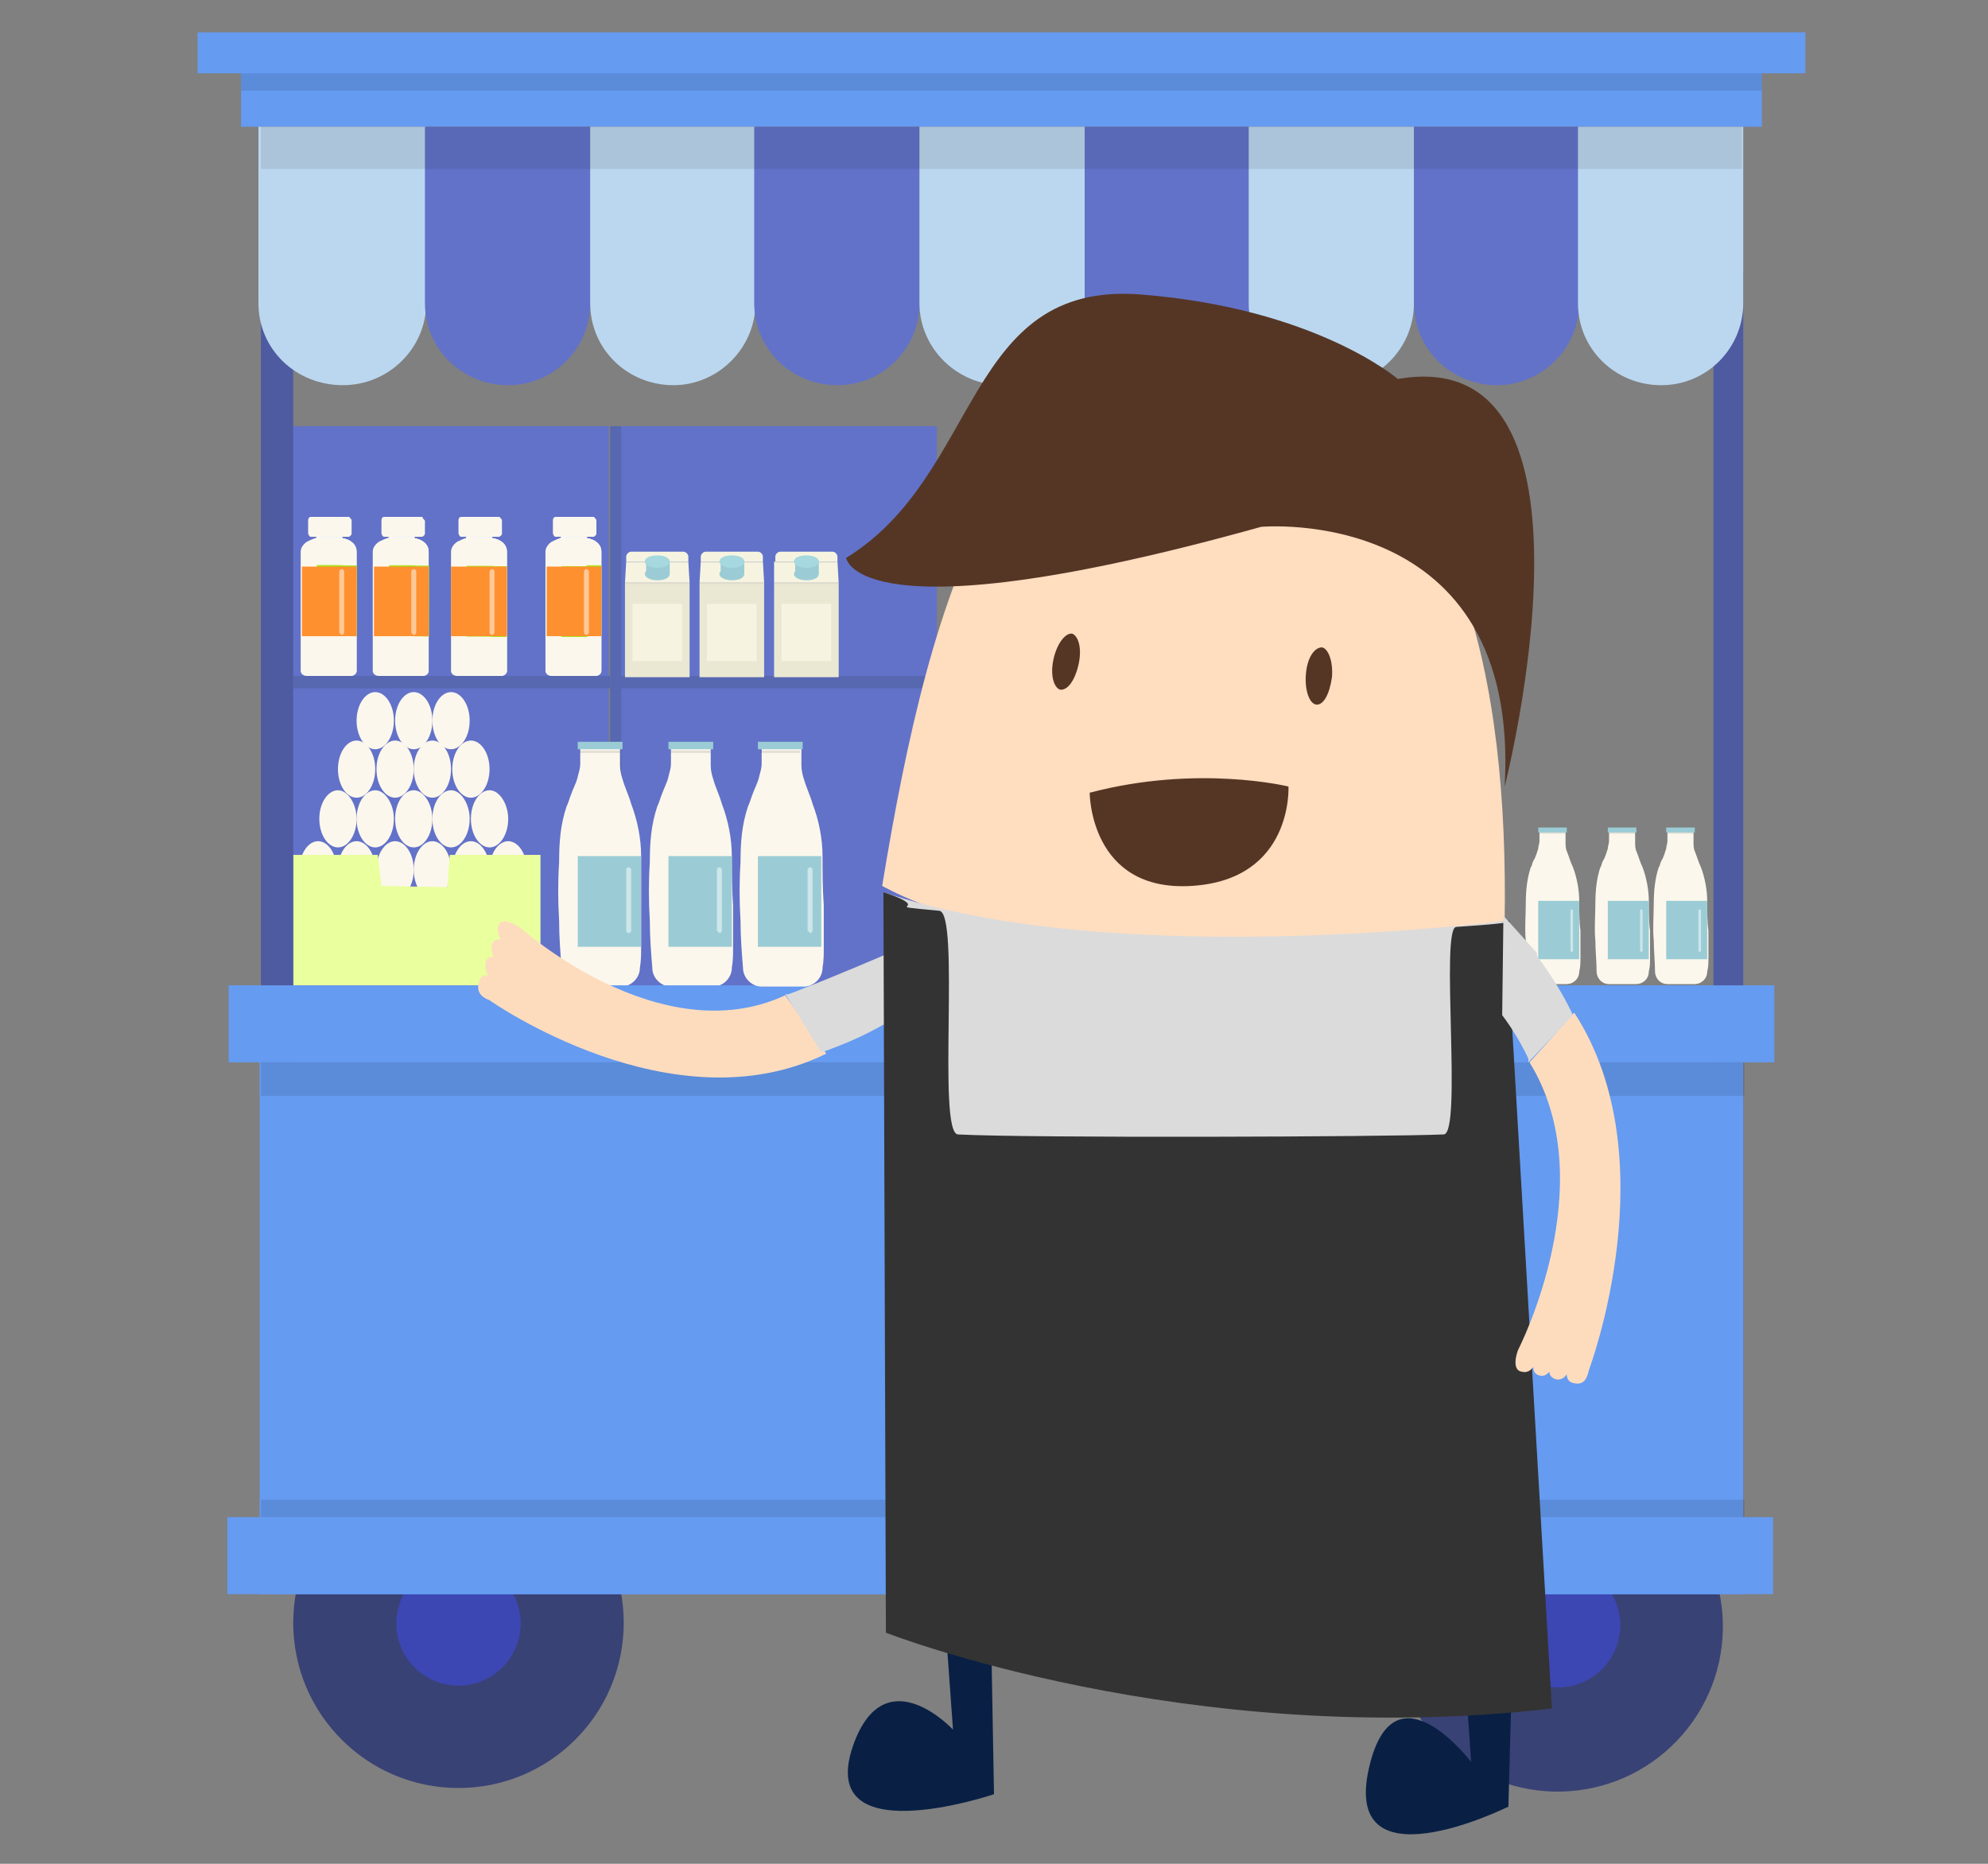 <?xml version="1.0" encoding="utf-8"?>
<!-- Generator: Adobe Illustrator 24.0.2, SVG Export Plug-In . SVG Version: 6.00 Build 0)  -->
<svg version="1.1" id="圖層_1" xmlns="http://www.w3.org/2000/svg" xmlns:xlink="http://www.w3.org/1999/xlink" x="0px" y="0px"
	 viewBox="0 0 160 150" style="enable-background:new 0 0 160 150;" xml:space="preserve">
<rect x="0" y="0" width="160" height="150" fill="#808080" stroke="none"/>
<style type="text/css">
	.st0{fill:#6272C9;}
	.st1{fill:#FCF7EC;}
	.st2{fill:#9BCCD5;}
	.st3{opacity:0.1;}
	.st4{opacity:0.5;fill:#FFFFFF;}
	.st5{fill:#EAFF9E;}
	.st6{fill:#F2F2F3;}
	.st7{fill:#FFFFFF;}
	.st8{fill:#ACE31F;}
	.st9{fill:#FF902F;}
	.st10{fill:#5768B0;}
	.st11{fill:#EAE8D2;}
	.st12{fill:#F6F4E0;}
	.st13{opacity:5.000000e-02;}
	.st14{fill:#A5D8DF;}
	.st15{fill:#394275;}
	.st16{fill:#3C47B4;}
	.st17{fill:#4E5BA1;}
	.st18{fill:#659BF1;}
	.st19{fill:#BBD7F0;}
	.st20{fill:#151010;}
	.st21{fill:#FFDDBF;}
	.st22{fill:#553625;}
	.st23{fill:#FDDCBE;}
	.st24{fill:#DBDBDB;}
	.st25{fill:#092044;}
	.st26{fill:#333333;}
</style>
<g>
	<g>
		<rect x="23.5" y="34.3" class="st0" width="25.5" height="45.1"/>
	</g>
	<g>
		<rect x="49.9" y="34.3" class="st0" width="25.5" height="45.1"/>
	</g>
	<g>
		<g>
			<path class="st1" d="M58.9,68.9c0-1.4-0.3-2.9-0.8-4.2c-0.2-0.7-0.5-1.3-0.7-2c-0.1-0.3-0.2-0.7-0.2-1.1c0-0.1,0-1.4,0-1.4H54
				c0,0,0,1,0,1.3c0,0.3-0.1,0.6-0.2,1c-0.1,0.5-0.4,1-0.6,1.6c-0.1,0.3-0.2,0.6-0.3,0.8c-0.5,1.5-0.6,2.9-0.6,4.5
				c-0.1,1.5-0.1,3.1,0,4.7c0,1.3,0.1,2.6,0.2,3.8c0,0.8,0.7,1.5,1.5,1.5h3.4c0.8,0,1.5-0.7,1.5-1.5c0.1-0.6,0.1-1.1,0.1-1.6
				c0-1.1,0-2.3,0-3.4C58.9,71.4,58.9,70.1,58.9,68.9z"/>
		</g>
		<g>
			<rect x="53.8" y="59.7" class="st2" width="3.6" height="0.6"/>
		</g>
		<rect x="53.8" y="68.9" class="st2" width="5.1" height="7.3"/>
		<rect x="54" y="60.4" class="st3" width="3.2" height="0.2"/>
		<path class="st4" d="M57.9,75.1L57.9,75.1c0.1,0,0.2-0.1,0.2-0.2l0-4.9c0-0.1-0.1-0.2-0.2-0.2l0,0c-0.1,0-0.2,0.1-0.2,0.2l0,4.9
			C57.8,75,57.9,75.1,57.9,75.1z"/>
	</g>
	<g>
		<g>
			<path class="st1" d="M28.7,74.3c0,1.3-0.7,2.3-1.5,2.3c-0.8,0-1.5-1-1.5-2.3c0-1.3,0.7-2.3,1.5-2.3C28,72,28.7,73,28.7,74.3z"/>
		</g>
		<g>
			<path class="st1" d="M31.7,74.3c0,1.3-0.7,2.3-1.5,2.3c-0.8,0-1.5-1-1.5-2.3c0-1.3,0.7-2.3,1.5-2.3C31,72,31.7,73,31.7,74.3z"/>
		</g>
		<g>
			<path class="st1" d="M34.8,74.3c0,1.3-0.7,2.3-1.5,2.3s-1.5-1-1.5-2.3c0-1.3,0.7-2.3,1.5-2.3S34.8,73,34.8,74.3z"/>
		</g>
		<g>
			<path class="st1" d="M37.8,74.3c0,1.3-0.7,2.3-1.5,2.3s-1.5-1-1.5-2.3c0-1.3,0.7-2.3,1.5-2.3S37.8,73,37.8,74.3z"/>
		</g>
		<g>
			<path class="st1" d="M40.9,74.3c0,1.3-0.7,2.3-1.5,2.3c-0.8,0-1.5-1-1.5-2.3c0-1.3,0.7-2.3,1.5-2.3C40.2,72,40.9,73,40.9,74.3z"
				/>
		</g>
		<g>
			<path class="st1" d="M27.1,70c0,1.3-0.7,2.3-1.5,2.3s-1.5-1-1.5-2.3s0.7-2.3,1.5-2.3S27.1,68.7,27.1,70z"/>
		</g>
		<g>
			<path class="st1" d="M30.2,70c0,1.3-0.7,2.3-1.5,2.3c-0.8,0-1.5-1-1.5-2.3s0.7-2.3,1.5-2.3C29.5,67.7,30.2,68.7,30.2,70z"/>
		</g>
		<g>
			<path class="st1" d="M33.3,70c0,1.3-0.7,2.3-1.5,2.3c-0.8,0-1.5-1-1.5-2.3s0.7-2.3,1.5-2.3C32.6,67.7,33.3,68.7,33.3,70z"/>
		</g>
		<g>
			<path class="st1" d="M36.3,70c0,1.3-0.7,2.3-1.5,2.3c-0.8,0-1.5-1-1.5-2.3s0.7-2.3,1.5-2.3C35.6,67.7,36.3,68.7,36.3,70z"/>
		</g>
		<g>
			<path class="st1" d="M39.4,70c0,1.3-0.7,2.3-1.5,2.3s-1.5-1-1.5-2.3s0.7-2.3,1.5-2.3S39.4,68.7,39.4,70z"/>
		</g>
		<g>
			<path class="st1" d="M42.4,70c0,1.3-0.7,2.3-1.5,2.3s-1.5-1-1.5-2.3s0.7-2.3,1.5-2.3S42.4,68.7,42.4,70z"/>
		</g>
		<g>
			<path class="st1" d="M28.7,65.9c0,1.3-0.7,2.3-1.5,2.3c-0.8,0-1.5-1-1.5-2.3c0-1.3,0.7-2.3,1.5-2.3C28,63.6,28.7,64.7,28.7,65.9z
				"/>
		</g>
		<g>
			<path class="st1" d="M31.7,65.9c0,1.3-0.7,2.3-1.5,2.3c-0.8,0-1.5-1-1.5-2.3c0-1.3,0.7-2.3,1.5-2.3C31,63.6,31.7,64.7,31.7,65.9z
				"/>
		</g>
		<g>
			<path class="st1" d="M34.8,65.9c0,1.3-0.7,2.3-1.5,2.3s-1.5-1-1.5-2.3c0-1.3,0.7-2.3,1.5-2.3S34.8,64.7,34.8,65.9z"/>
		</g>
		<g>
			<path class="st1" d="M37.8,65.9c0,1.3-0.7,2.3-1.5,2.3s-1.5-1-1.5-2.3c0-1.3,0.7-2.3,1.5-2.3S37.8,64.7,37.8,65.9z"/>
		</g>
		<g>
			<path class="st1" d="M40.9,65.9c0,1.3-0.7,2.3-1.5,2.3c-0.8,0-1.5-1-1.5-2.3c0-1.3,0.7-2.3,1.5-2.3
				C40.2,63.6,40.9,64.7,40.9,65.9z"/>
		</g>
		<g>
			<ellipse class="st1" cx="28.7" cy="61.9" rx="1.5" ry="2.3"/>
		</g>
		<g>
			<path class="st1" d="M33.3,61.9c0,1.3-0.7,2.3-1.5,2.3c-0.8,0-1.5-1-1.5-2.3c0-1.3,0.7-2.3,1.5-2.3
				C32.6,59.6,33.3,60.6,33.3,61.9z"/>
		</g>
		<g>
			<path class="st1" d="M36.3,61.9c0,1.3-0.7,2.3-1.5,2.3c-0.8,0-1.5-1-1.5-2.3c0-1.3,0.7-2.3,1.5-2.3
				C35.6,59.6,36.3,60.6,36.3,61.9z"/>
		</g>
		<g>
			<path class="st1" d="M39.4,61.9c0,1.3-0.7,2.3-1.5,2.3s-1.5-1-1.5-2.3c0-1.3,0.7-2.3,1.5-2.3S39.4,60.6,39.4,61.9z"/>
		</g>
		<g>
			<path class="st1" d="M31.7,58c0,1.3-0.7,2.3-1.5,2.3c-0.8,0-1.5-1-1.5-2.3c0-1.3,0.7-2.3,1.5-2.3C31,55.7,31.7,56.7,31.7,58z"/>
		</g>
		<g>
			<path class="st1" d="M34.8,58c0,1.3-0.7,2.3-1.5,2.3s-1.5-1-1.5-2.3c0-1.3,0.7-2.3,1.5-2.3S34.8,56.7,34.8,58z"/>
		</g>
		<g>
			<path class="st1" d="M37.8,58c0,1.3-0.7,2.3-1.5,2.3s-1.5-1-1.5-2.3c0-1.3,0.7-2.3,1.5-2.3S37.8,56.7,37.8,58z"/>
		</g>
		<polygon class="st5" points="36.2,68.8 36,71.4 30.7,71.3 30.4,68.8 23.6,68.8 23.6,79.3 43.5,79.3 43.5,68.8 		"/>
	</g>
	<g>
		
			<rect x="26" y="42.4" transform="matrix(1.763323e-03 -1 1 1.763323e-03 -16.991 69.854)" class="st6" width="1.1" height="2.1"/>
		<path class="st7" d="M25.5,43.3l0,11.1l2.1,0l0-11.1c-0.1,0-0.2,0-0.4,0l-1.3,0C25.7,43.2,25.6,43.2,25.5,43.3z"/>
		<path class="st7" d="M27.5,43.3l0,11.1l0.7,0c0.3,0,0.5-0.2,0.5-0.4l0-9.6C28.7,43.8,28.2,43.4,27.5,43.3z"/>
		<path class="st1" d="M27.5,43.3c-0.1,0-0.2,0-0.4,0l-1.3,0c-0.1,0-0.3,0-0.4,0c-0.3,0.1-0.5,0.2-0.7,0.3c-0.3,0.2-0.5,0.5-0.5,0.8
			l0,9.6c0,0.2,0.2,0.4,0.5,0.4l0.7,0l2.1,0l0.7,0c0.3,0,0.5-0.2,0.5-0.4l0-9.6C28.7,43.8,28.2,43.4,27.5,43.3z"/>
		<path class="st1" d="M28.1,41.6c0,0-0.1,0-0.1,0v0l0,0l0,0l-2.9,0c0,0-0.1,0-0.1,0c-0.1,0-0.2,0.1-0.2,0.3l0,1
			c0,0.1,0.1,0.3,0.2,0.3c0,0,0.1,0,0.1,0l0.1,0l0,0l0.2,0l0,0l0.2,0v0l0.1,0l0.2,0l0,0l0.2,0l0,0l0.6,0l0,0l0.2,0l0,0l1.1,0l0,0v0
			c0,0,0.1,0,0.1,0c0.1-0.1,0.2-0.1,0.2-0.3l0-1C28.3,41.8,28.2,41.7,28.1,41.6z"/>
		
			<rect x="23.7" y="47.4" transform="matrix(1.780804e-03 -1 1 1.780804e-03 -21.954 74.789)" class="st8" width="5.7" height="2.1"/>
		
			<rect x="25.3" y="47.8" transform="matrix(1.774857e-03 -1 1 1.774857e-03 -20.336 76.416)" class="st8" width="5.7" height="1.2"/>
		<polygon class="st9" points="27.5,45.6 25.5,45.6 24.3,45.6 24.3,51.2 25.4,51.2 27.5,51.2 28.7,51.2 28.7,45.6 		"/>
		<path class="st4" d="M27.5,51.1L27.5,51.1c0.1,0,0.2-0.1,0.2-0.2l0-4.9c0-0.1-0.1-0.2-0.2-0.2h0c-0.1,0-0.2,0.1-0.2,0.2l0,4.9
			C27.4,51,27.4,51.1,27.5,51.1z"/>
	</g>
	<g>
		
			<rect x="31.8" y="42.4" transform="matrix(1.763352e-03 -1 1 1.763352e-03 -11.185 75.67)" class="st6" width="1.1" height="2.1"/>
		<path class="st7" d="M31.3,43.3l0,11.1l2.1,0l0-11.1c-0.1,0-0.2,0-0.4,0l-1.3,0C31.5,43.2,31.4,43.2,31.3,43.3z"/>
		<path class="st7" d="M33.3,43.3l0,11.1l0.7,0c0.3,0,0.5-0.2,0.5-0.4l0-9.6C34.5,43.8,34,43.4,33.3,43.3z"/>
		<path class="st1" d="M33.3,43.3c-0.1,0-0.2,0-0.4,0l-1.3,0c-0.1,0-0.3,0-0.4,0c-0.3,0.1-0.5,0.2-0.7,0.3c-0.3,0.2-0.5,0.5-0.5,0.8
			l0,9.6c0,0.2,0.2,0.4,0.5,0.4l0.7,0l2.1,0l0.7,0c0.3,0,0.5-0.2,0.5-0.4l0-9.6C34.5,43.8,34,43.4,33.3,43.3z"/>
		<path class="st1" d="M34,41.6c0,0-0.1,0-0.1,0v0l0,0c0,0,0,0,0,0l-2.9,0c0,0-0.1,0-0.1,0c-0.1,0-0.2,0.1-0.2,0.3l0,1
			c0,0.1,0.1,0.3,0.2,0.3c0,0,0.1,0,0.1,0l0.1,0l0,0l0.2,0l0,0l0.2,0v0l0.1,0l0.2,0l0,0l0.2,0l0,0l0.6,0l0,0l0.2,0l0,0l1.1,0l0,0v0
			c0,0,0.1,0,0.1,0c0.1-0.1,0.2-0.1,0.2-0.3l0-1C34.1,41.8,34,41.7,34,41.6z"/>
		
			<rect x="29.5" y="47.4" transform="matrix(1.774868e-03 -1 1 1.774868e-03 -16.147 80.606)" class="st8" width="5.7" height="2.1"/>
		
			<rect x="31.1" y="47.8" transform="matrix(1.774857e-03 -1 1 1.774857e-03 -14.53 82.233)" class="st8" width="5.7" height="1.2"/>
		<polygon class="st9" points="33.3,45.6 31.3,45.6 30.1,45.6 30.1,51.2 31.3,51.2 33.3,51.2 34.5,51.2 34.5,45.6 		"/>
		<path class="st4" d="M33.3,51.1L33.3,51.1c0.1,0,0.2-0.1,0.2-0.2l0-4.9c0-0.1-0.1-0.2-0.2-0.2h0c-0.1,0-0.2,0.1-0.2,0.2l0,4.9
			C33.2,51,33.2,51.1,33.3,51.1z"/>
	</g>
	<g>
		
			<rect x="38" y="42.4" transform="matrix(1.763353e-03 -1 1 1.763353e-03 -4.949 81.918)" class="st6" width="1.1" height="2.1"/>
		<path class="st7" d="M37.5,43.3l0,11.1l2.1,0l0-11.1c-0.1,0-0.2,0-0.4,0l-1.3,0C37.8,43.2,37.6,43.2,37.5,43.3z"/>
		<path class="st7" d="M39.6,43.3l0,11.1l0.7,0c0.3,0,0.5-0.2,0.5-0.4l0-9.6C40.8,43.8,40.3,43.4,39.6,43.3z"/>
		<path class="st1" d="M39.6,43.3c-0.1,0-0.2,0-0.4,0l-1.3,0c-0.1,0-0.3,0-0.4,0c-0.3,0.1-0.5,0.2-0.7,0.3c-0.3,0.2-0.5,0.5-0.5,0.8
			l0,9.6c0,0.2,0.2,0.4,0.5,0.4l0.7,0l2.1,0l0.7,0c0.3,0,0.5-0.2,0.5-0.4l0-9.6C40.8,43.8,40.3,43.4,39.6,43.3z"/>
		<path class="st1" d="M40.2,41.6c0,0-0.1,0-0.1,0v0l0,0c0,0,0,0,0,0l-2.9,0c0,0-0.1,0-0.1,0c-0.1,0-0.2,0.1-0.2,0.3l0,1
			c0,0.1,0.1,0.3,0.2,0.3c0,0,0.1,0,0.1,0l0.1,0l0,0l0.2,0l0,0l0.2,0v0l0.1,0l0.2,0l0,0l0.2,0l0,0l0.6,0l0,0l0.2,0l0,0l1.1,0l0,0v0
			c0,0,0.1,0,0.1,0c0.1-0.1,0.2-0.1,0.2-0.3l0-1C40.4,41.8,40.3,41.7,40.2,41.6z"/>
		
			<rect x="35.7" y="47.4" transform="matrix(1.774868e-03 -1 1 1.774868e-03 -9.911 86.853)" class="st8" width="5.7" height="2.1"/>
		
			<rect x="37.3" y="47.8" transform="matrix(1.774857e-03 -1 1 1.774857e-03 -8.293 88.48)" class="st8" width="5.7" height="1.2"/>
		<polygon class="st9" points="39.6,45.6 37.5,45.6 36.3,45.6 36.3,51.2 37.5,51.2 39.6,51.2 40.8,51.2 40.8,45.6 		"/>
		<path class="st4" d="M39.6,51.1L39.6,51.1c0.1,0,0.2-0.1,0.2-0.2l0-4.9c0-0.1-0.1-0.2-0.2-0.2h0c-0.1,0-0.2,0.1-0.2,0.2l0,4.9
			C39.4,51,39.5,51.1,39.6,51.1z"/>
	</g>
	<g>
		
			<rect x="45.6" y="42.4" transform="matrix(1.763323e-03 -1 1 1.763323e-03 2.665 89.545)" class="st6" width="1.1" height="2.1"/>
		<path class="st7" d="M45.1,43.3l0,11.1l2.1,0l0-11.1c-0.1,0-0.2,0-0.4,0l-1.3,0C45.4,43.2,45.3,43.2,45.1,43.3z"/>
		<path class="st7" d="M47.2,43.3l0,11.1l0.7,0c0.3,0,0.5-0.2,0.5-0.4l0-9.6C48.4,43.8,47.9,43.4,47.2,43.3z"/>
		<path class="st1" d="M47.2,43.3c-0.1,0-0.2,0-0.4,0l-1.3,0c-0.1,0-0.3,0-0.4,0c-0.3,0.1-0.5,0.2-0.7,0.3c-0.3,0.2-0.5,0.5-0.5,0.8
			l0,9.6c0,0.2,0.2,0.4,0.5,0.4l0.7,0l2.1,0l0.7,0c0.3,0,0.5-0.2,0.5-0.4l0-9.6C48.4,43.8,47.9,43.4,47.2,43.3z"/>
		<path class="st1" d="M47.8,41.6c0,0-0.1,0-0.1,0v0l0,0c0,0,0,0,0,0l-2.9,0c0,0-0.1,0-0.1,0c-0.1,0-0.2,0.1-0.2,0.3l0,1
			c0,0.1,0.1,0.3,0.2,0.3c0,0,0.1,0,0.1,0l0.1,0l0,0l0.2,0l0,0l0.2,0v0l0.1,0l0.2,0l0,0l0.2,0l0,0l0.6,0l0,0l0.2,0l0,0l1.1,0l0,0v0
			c0,0,0.1,0,0.1,0c0.1-0.1,0.2-0.1,0.2-0.3l0-1C48,41.8,47.9,41.7,47.8,41.6z"/>
		
			<rect x="43.3" y="47.4" transform="matrix(1.774868e-03 -1 1 1.774868e-03 -2.298 94.48)" class="st8" width="5.7" height="2.1"/>
		<rect x="45" y="47.8" transform="matrix(1.774654e-03 -1 1 1.774654e-03 -0.68 96.107)" class="st8" width="5.7" height="1.2"/>
		<polygon class="st9" points="47.2,45.6 45.1,45.6 44,45.6 44,51.2 45.1,51.2 47.2,51.2 48.4,51.2 48.4,45.6 		"/>
		<path class="st4" d="M47.2,51.1L47.2,51.1c0.1,0,0.2-0.1,0.2-0.2l0-4.9c0-0.1-0.1-0.2-0.2-0.2h0c-0.1,0-0.2,0.1-0.2,0.2l0,4.9
			C47,51,47.1,51.1,47.2,51.1z"/>
	</g>
	<g>
		<rect x="23.6" y="54.4" class="st10" width="25.5" height="1"/>
	</g>
	<g>
		<rect x="49.8" y="54.4" class="st10" width="25.5" height="1"/>
	</g>
	<g>
		<rect x="49.1" y="34.3" class="st10" width="0.9" height="45.1"/>
	</g>
	<g>
		<g>
			<path class="st1" d="M51.6,68.9c0-1.4-0.3-2.9-0.8-4.2c-0.2-0.7-0.5-1.3-0.7-2c-0.1-0.3-0.2-0.7-0.2-1.1c0-0.1,0-1.4,0-1.4h-3.2
				c0,0,0,1,0,1.3c0,0.3-0.1,0.6-0.2,1c-0.1,0.5-0.4,1-0.6,1.6c-0.1,0.3-0.2,0.6-0.3,0.8c-0.5,1.5-0.6,2.9-0.6,4.5
				c-0.1,1.5-0.1,3.1,0,4.7c0,1.3,0.1,2.6,0.2,3.8c0,0.8,0.7,1.5,1.5,1.5H50c0.8,0,1.5-0.7,1.5-1.5c0.1-0.6,0.1-1.1,0.1-1.6
				c0-1.1,0-2.3,0-3.4C51.6,71.4,51.6,70.1,51.6,68.9z"/>
		</g>
		<g>
			<rect x="46.5" y="59.7" class="st2" width="3.6" height="0.6"/>
		</g>
		<rect x="46.5" y="68.9" class="st2" width="5.1" height="7.3"/>
		<rect x="46.7" y="60.4" class="st3" width="3.2" height="0.2"/>
		<path class="st4" d="M50.6,75.1L50.6,75.1c0.1,0,0.2-0.1,0.2-0.2l0-4.9c0-0.1-0.1-0.2-0.2-0.2l0,0c-0.1,0-0.2,0.1-0.2,0.2l0,4.9
			C50.4,75,50.5,75.1,50.6,75.1z"/>
	</g>
	<g>
		<g>
			<rect x="50.3" y="46.9" class="st11" width="5.2" height="7.6"/>
		</g>
		<g>
			<polygon class="st12" points="55.4,45.2 50.4,45.2 50.3,46.9 55.5,46.9 			"/>
		</g>
		<g>
			<path class="st12" d="M55.4,45.2h-5v-0.4c0-0.2,0.2-0.4,0.4-0.4H55c0.2,0,0.4,0.2,0.4,0.4V45.2z"/>
		</g>
		<rect x="50.4" y="45.2" class="st13" width="5" height="0.1"/>
		<rect x="50.3" y="46.9" class="st13" width="5.2" height="0.1"/>
		<g>
			<path class="st2" d="M53.9,46.2c0,0.3-0.4,0.5-1,0.5c-0.5,0-1-0.2-1-0.5c0-0.3,0.4-0.5,1-0.5C53.5,45.6,53.9,45.9,53.9,46.2z"/>
			<polygon class="st2" points="53.9,45.1 53.9,46.2 52,46.2 52,45.2 			"/>
			<path class="st14" d="M53.9,45.2c0,0.3-0.4,0.5-1,0.5c-0.5,0-1-0.2-1-0.5c0-0.3,0.4-0.5,1-0.5C53.5,44.7,53.9,44.9,53.9,45.2z"/>
		</g>
		<rect x="50.9" y="48.6" class="st12" width="4" height="4.6"/>
	</g>
	<g>
		<g>
			<rect x="56.3" y="46.9" class="st11" width="5.2" height="7.6"/>
		</g>
		<g>
			<polygon class="st12" points="61.4,45.2 56.4,45.2 56.3,46.9 61.5,46.9 			"/>
		</g>
		<g>
			<path class="st12" d="M61.4,45.2h-5v-0.4c0-0.2,0.2-0.4,0.4-0.4H61c0.2,0,0.4,0.2,0.4,0.4V45.2z"/>
		</g>
		<rect x="56.4" y="45.2" class="st13" width="5" height="0.1"/>
		<rect x="56.3" y="46.9" class="st13" width="5.2" height="0.1"/>
		<g>
			<path class="st2" d="M59.9,46.2c0,0.3-0.4,0.5-1,0.5c-0.5,0-1-0.2-1-0.5c0-0.3,0.4-0.5,1-0.5C59.5,45.6,59.9,45.9,59.9,46.2z"/>
			<polygon class="st2" points="59.9,45.1 59.9,46.2 58,46.2 58,45.2 			"/>
			<path class="st14" d="M59.9,45.2c0,0.3-0.4,0.5-1,0.5c-0.5,0-1-0.2-1-0.5c0-0.3,0.4-0.5,1-0.5C59.5,44.7,59.9,44.9,59.9,45.2z"/>
		</g>
		<rect x="56.9" y="48.6" class="st12" width="4" height="4.6"/>
	</g>
	<g>
		<g>
			<rect x="62.3" y="46.9" class="st11" width="5.2" height="7.6"/>
		</g>
		<g>
			<polygon class="st12" points="67.4,45.2 62.3,45.2 62.3,46.9 67.5,46.9 			"/>
		</g>
		<g>
			<path class="st12" d="M67.4,45.2h-5v-0.4c0-0.2,0.2-0.4,0.4-0.4H67c0.2,0,0.4,0.2,0.4,0.4V45.2z"/>
		</g>
		<rect x="62.3" y="45.2" class="st13" width="5" height="0.1"/>
		<rect x="62.3" y="46.9" class="st13" width="5.2" height="0.1"/>
		<g>
			<path class="st2" d="M65.9,46.2c0,0.3-0.4,0.5-1,0.5c-0.5,0-1-0.2-1-0.5c0-0.3,0.4-0.5,1-0.5C65.5,45.6,65.9,45.9,65.9,46.2z"/>
			<polygon class="st2" points="65.9,45.1 65.9,46.2 64,46.2 64,45.2 			"/>
			<path class="st14" d="M65.9,45.2c0,0.3-0.4,0.5-1,0.5c-0.5,0-1-0.2-1-0.5c0-0.3,0.4-0.5,1-0.5C65.5,44.7,65.9,44.9,65.9,45.2z"/>
		</g>
		<rect x="62.9" y="48.6" class="st12" width="4" height="4.6"/>
	</g>
</g>
<g>
	<g>
		<g>
			<circle class="st15" cx="36.9" cy="130.6" r="13.3"/>
		</g>
		<ellipse transform="matrix(0.919 -0.395 0.395 0.919 -48.599 25.209)" class="st16" cx="36.9" cy="130.6" rx="5" ry="5"/>
		<g>
			
				<ellipse transform="matrix(0.654 -0.756 0.756 0.654 -55.529 140.155)" class="st15" cx="125.4" cy="130.8" rx="13.3" ry="13.3"/>
		</g>
		<circle class="st16" cx="125.4" cy="130.8" r="5"/>
	</g>
	<g>
		<g>
			<rect x="21" y="21.2" class="st17" width="2.6" height="100.8"/>
		</g>
		<g>
			<rect x="137.9" y="21.8" class="st17" width="2.4" height="106.5"/>
		</g>
		<g>
			<rect x="20.9" y="85.5" class="st18" width="119.4" height="42.8"/>
		</g>
		<rect x="18.3" y="122.1" class="st18" width="124.4" height="6.2"/>
		<rect x="18.4" y="79.3" class="st18" width="124.4" height="6.2"/>
		<rect x="21" y="85.5" class="st3" width="119.4" height="2.7"/>
		<rect x="21" y="120.7" class="st3" width="119.4" height="1.4"/>
	</g>
</g>
<g>
	<g>
		<g>
			<rect x="19.4" y="5.8" class="st18" width="122.4" height="4.4"/>
		</g>
		<g>
			<rect x="15.9" y="2.6" class="st18" width="129.4" height="3.3"/>
		</g>
		<rect x="19.4" y="5.9" class="st3" width="122.4" height="1.4"/>
	</g>
	<g>
		<path class="st19" d="M27.6,31L27.6,31c-3.8,0-6.8-2.9-6.8-6.6V10.2h13.5v14.2C34.3,28,31.3,31,27.6,31z"/>
		<g>
			<path class="st0" d="M40.9,31L40.9,31c-3.7,0-6.7-2.9-6.7-6.6V10.2h13.3v14.2C47.5,28,44.6,31,40.9,31z"/>
		</g>
		<path class="st19" d="M54.2,31L54.2,31c-3.7,0-6.7-2.9-6.7-6.6V10.2h13.3v14.2C60.8,28,57.8,31,54.2,31z"/>
		<g>
			<path class="st0" d="M67.4,31L67.4,31c-3.7,0-6.7-2.9-6.7-6.6V10.2H74v14.2C74,28,71.1,31,67.4,31z"/>
		</g>
		<path class="st19" d="M80.7,31L80.7,31C77,31,74,28,74,24.4V10.2h13.3v14.2C87.3,28,84.3,31,80.7,31z"/>
		<g>
			<path class="st0" d="M94,31L94,31c-3.7,0-6.7-2.9-6.7-6.6V10.2h13.3v14.2C100.5,28,97.6,31,94,31z"/>
		</g>
		<path class="st19" d="M107.2,31L107.2,31c-3.7,0-6.7-2.9-6.7-6.6V10.2h13.3v14.2C113.8,28,110.9,31,107.2,31z"/>
		<g>
			<path class="st0" d="M120.5,31L120.5,31c-3.7,0-6.7-2.9-6.7-6.6V10.2h13.3v14.2C127.1,28,124.1,31,120.5,31z"/>
		</g>
		<path class="st19" d="M133.7,31L133.7,31c-3.7,0-6.7-2.9-6.7-6.6V10.2h13.3v14.2C140.3,28,137.4,31,133.7,31z"/>
		<g class="st3">
			<rect x="21" y="10.2" class="st20" width="119.2" height="3.4"/>
		</g>
	</g>
</g>
<g>
	<g>
		<path class="st1" d="M66.2,68.9c0-1.4-0.3-2.9-0.8-4.2c-0.2-0.7-0.5-1.3-0.7-2c-0.1-0.3-0.2-0.7-0.2-1.1c0-0.1,0-1.4,0-1.4h-3.2
			c0,0,0,1,0,1.3c0,0.3-0.1,0.6-0.2,1c-0.1,0.5-0.4,1-0.6,1.6c-0.1,0.3-0.2,0.6-0.3,0.8c-0.5,1.5-0.6,2.9-0.6,4.5
			c-0.1,1.5-0.1,3.1,0,4.7c0,1.3,0.1,2.6,0.2,3.8c0,0.8,0.7,1.5,1.5,1.5h3.4c0.8,0,1.5-0.7,1.5-1.5c0.1-0.6,0.1-1.1,0.1-1.6
			c0-1.1,0-2.3,0-3.4C66.2,71.4,66.2,70.1,66.2,68.9z"/>
	</g>
	<g>
		<rect x="61" y="59.7" class="st2" width="3.6" height="0.6"/>
	</g>
	<rect x="61" y="68.9" class="st2" width="5.1" height="7.3"/>
	<rect x="61.2" y="60.4" class="st3" width="3.2" height="0.2"/>
	<path class="st4" d="M65.2,75.1L65.2,75.1c0.1,0,0.2-0.1,0.2-0.2l0-4.9c0-0.1-0.1-0.2-0.2-0.2l0,0c-0.1,0-0.2,0.1-0.2,0.2l0,4.9
		C65.1,75,65.2,75.1,65.2,75.1z"/>
</g>
<g>
	<g>
		<g>
			<path class="st1" d="M132.7,72.5c0-0.9-0.2-1.9-0.5-2.7c-0.2-0.4-0.3-0.8-0.5-1.3c-0.1-0.2-0.1-0.5-0.1-0.7c0-0.1,0-0.9,0-0.9
				h-2.1c0,0,0,0.6,0,0.8c0,0.2-0.1,0.4-0.1,0.6c-0.1,0.3-0.2,0.7-0.4,1c-0.1,0.2-0.1,0.4-0.2,0.5c-0.3,0.9-0.4,1.9-0.4,2.9
				c0,1-0.1,2,0,3c0,0.8,0.1,1.7,0.1,2.5c0,0.5,0.4,1,1,1h2.2c0.5,0,1-0.4,1-1c0.1-0.4,0.1-0.7,0.1-1.1c0-0.7,0-1.5,0-2.2
				C132.7,74.2,132.7,73.3,132.7,72.5z"/>
		</g>
		<g>
			<rect x="129.4" y="66.6" class="st2" width="2.3" height="0.4"/>
		</g>
		<rect x="129.4" y="72.5" class="st2" width="3.3" height="4.7"/>
		<rect x="129.5" y="67" class="st3" width="2.1" height="0.1"/>
		<path class="st4" d="M132.1,76.6L132.1,76.6c0.1,0,0.1,0,0.1-0.1l0-3.2c0-0.1,0-0.1-0.1-0.1h0c-0.1,0-0.1,0-0.1,0.1l0,3.2
			C132,76.5,132,76.6,132.1,76.6z"/>
	</g>
	<g>
		<g>
			<path class="st1" d="M137.4,72.5c0-0.9-0.2-1.9-0.5-2.7c-0.2-0.4-0.3-0.8-0.5-1.3c-0.1-0.2-0.1-0.5-0.1-0.7c0-0.1,0-0.9,0-0.9
				h-2.1c0,0,0,0.6,0,0.8c0,0.2-0.1,0.4-0.1,0.6c-0.1,0.3-0.2,0.7-0.4,1c-0.1,0.2-0.1,0.4-0.2,0.5c-0.3,0.9-0.4,1.9-0.4,2.9
				c0,1-0.1,2,0,3c0,0.8,0.1,1.7,0.1,2.5c0,0.5,0.4,1,1,1h2.2c0.5,0,1-0.4,1-1c0.1-0.4,0.1-0.7,0.1-1.1c0-0.7,0-1.5,0-2.2
				C137.4,74.2,137.4,73.3,137.4,72.5z"/>
		</g>
		<g>
			<rect x="134.1" y="66.6" class="st2" width="2.3" height="0.4"/>
		</g>
		<rect x="134.1" y="72.5" class="st2" width="3.3" height="4.7"/>
		<rect x="134.2" y="67" class="st3" width="2.1" height="0.1"/>
		<path class="st4" d="M136.8,76.6L136.8,76.6c0.1,0,0.1,0,0.1-0.1l0-3.2c0-0.1,0-0.1-0.1-0.1h0c-0.1,0-0.1,0-0.1,0.1l0,3.2
			C136.7,76.5,136.7,76.6,136.8,76.6z"/>
	</g>
	<g>
		<g>
			<path class="st1" d="M127.1,72.5c0-0.9-0.2-1.9-0.5-2.7c-0.2-0.4-0.3-0.8-0.5-1.3c-0.1-0.2-0.1-0.5-0.1-0.7c0-0.1,0-0.9,0-0.9
				h-2.1c0,0,0,0.6,0,0.8c0,0.2-0.1,0.4-0.1,0.6c-0.1,0.3-0.2,0.7-0.4,1c-0.1,0.2-0.1,0.4-0.2,0.5c-0.3,0.9-0.4,1.9-0.4,2.9
				c0,1-0.1,2,0,3c0,0.8,0.1,1.7,0.1,2.5c0,0.5,0.4,1,1,1h2.2c0.5,0,1-0.4,1-1c0.1-0.4,0.1-0.7,0.1-1.1c0-0.7,0-1.5,0-2.2
				C127.1,74.2,127.1,73.3,127.1,72.5z"/>
		</g>
		<g>
			<rect x="123.8" y="66.6" class="st2" width="2.3" height="0.4"/>
		</g>
		<rect x="123.8" y="72.5" class="st2" width="3.3" height="4.7"/>
		<rect x="123.9" y="67" class="st3" width="2.1" height="0.1"/>
		<path class="st4" d="M126.5,76.6L126.5,76.6c0.1,0,0.1,0,0.1-0.1l0-3.2c0-0.1,0-0.1-0.1-0.1h0c-0.1,0-0.1,0-0.1,0.1l0,3.2
			C126.4,76.5,126.4,76.6,126.5,76.6z"/>
	</g>
</g>
<g>
	<g>
		<g>
			<path class="st21" d="M121.1,74.1c0.3-19.1-3.4-38.1-18.7-43.2c-21.2-7-27.6,17.2-31.4,40.4C71.1,71.3,86.6,80.9,121.1,74.1z"/>
		</g>
	</g>
	<g>
		<g>
			<path class="st22" d="M68.1,44.9c0,0,0.8,6.6,33.4-2.5c0,0,20.9-1.9,19.6,20.9c0,0,9.2-35.9-8.6-32.8c0,0-6.6-5.7-20.7-6.8
				C77.6,22.6,79,38.2,68.1,44.9z"/>
		</g>
	</g>
	<g>
		<g>
			<path class="st22" d="M105.1,54.3c-0.1,1.3,0.3,2.3,0.8,2.4c0.6,0.1,1.1-0.8,1.3-2.2c0.1-1.3-0.3-2.3-0.8-2.4
				C105.8,52.1,105.2,52.9,105.1,54.3z"/>
		</g>
	</g>
	<g>
		<g>
			<path class="st22" d="M84.8,53c-0.3,1.3,0,2.3,0.5,2.5c0.6,0.1,1.2-0.7,1.5-2c0.3-1.3,0-2.3-0.5-2.5C85.8,50.9,85.1,51.7,84.8,53
				z"/>
		</g>
	</g>
	<g>
		<g>
			<path class="st22" d="M103.7,63.3c0,0-7.3-1.8-16,0.5c0,0,0,8,8.2,7.5C104.1,70.8,103.7,63.3,103.7,63.3z"/>
		</g>
	</g>
	<g>
		<g>
			<path class="st23" d="M63.2,80.1c-10.1,4.7-21.4-5.5-21.4-5.5c-0.2-0.1-1.4-0.9-1.7-0.1c-0.1,0.4,0,0.8,0.2,1.1
				c-0.3,0-0.6,0-0.7,0.4c-0.1,0.4,0,0.7,0.1,1c-0.3,0-0.5,0.1-0.6,0.4c-0.1,0.4,0,0.8,0.2,1.1c-0.3,0-0.6,0-0.7,0.4
				c-0.3,0.8,0,1.3,0.8,1.6c0,0,14.7,10.4,27.1,4.3L63.2,80.1z"/>
		</g>
		<g>
			<g>
				<path class="st24" d="M74.6,80.1l0-4.8c-1.2,0.7-10.1,4.4-11.4,4.8l8,2.4C72.4,81.7,73.5,81,74.6,80.1z"/>
			</g>
			<g>
				<path class="st24" d="M66.1,84.7c1.7-0.6,3.4-1.3,5.1-2.3l-8-2.4c0,0,0,0,0,0L66.1,84.7z"/>
			</g>
		</g>
	</g>
	<g>
		<g>
			<path class="st25" d="M74.6,110.1l2.1,29.1c0,0-5.3-5.7-7.9,0.9c-3.6,9.3,11.2,4.3,11.2,4.3l-0.5-28c0,0,16.6,4.3,37.2,0.6
				l1.7,24.8c0,0-6-7.9-8.1,0c-2.8,10.5,11.1,3.6,11.1,3.6l0.9-33.2C122.2,112.2,104.3,105.7,74.6,110.1z"/>
		</g>
	</g>
	<g>
		<g>
			<path class="st24" d="M71.1,71.8l2.8,38.4c0,0,19,5,48.4,1.5l-1.1-37.6C121.1,74.1,89.8,78.2,71.1,71.8z"/>
		</g>
	</g>
	<g>
		<g>
			<path class="st26" d="M71.1,71.8l0.2,59.6c0,0,24.2,9.5,53.6,6.1l-3.7-63.4c0,0,2,0.1-4,0.5c-1.3,0.1,0.5,16.6-1,16.7
				c-4.7,0.2-33.5,0.3-39.1,0c-1.7-0.1,0.2-17.8-1.5-18C70.2,72.8,75.6,73.3,71.1,71.8z"/>
		</g>
	</g>
	<g>
		<path class="st23" d="M123.1,85.5c6,9.7-0.9,23.1-0.9,23.1c-0.1,0.2-0.6,1.7,0.3,1.8c0.4,0.1,0.7-0.1,0.9-0.4
			c0,0.3,0.1,0.6,0.5,0.7c0.4,0.1,0.6-0.1,0.8-0.3c0,0.3,0.2,0.5,0.5,0.6c0.4,0.1,0.7-0.1,0.9-0.4c0,0.3,0.1,0.6,0.5,0.7
			c0.8,0.2,1.1-0.2,1.3-1.1c0,0,6.4-17-1.2-28.7L123.1,85.5z"/>
	</g>
	<g>
		<g>
			<path class="st24" d="M121,73.7l-0.1,8c0.9,1.2,1.6,2.4,2.2,3.7l0.6-8.7C122.8,75.7,121.9,74.7,121,73.7z"/>
		</g>
		<g>
			<path class="st24" d="M126.6,81.7c-0.8-1.7-1.8-3.3-3-4.9l-0.6,8.7c0,0,0,0,0,0L126.6,81.7z"/>
		</g>
	</g>
</g>
</svg>
